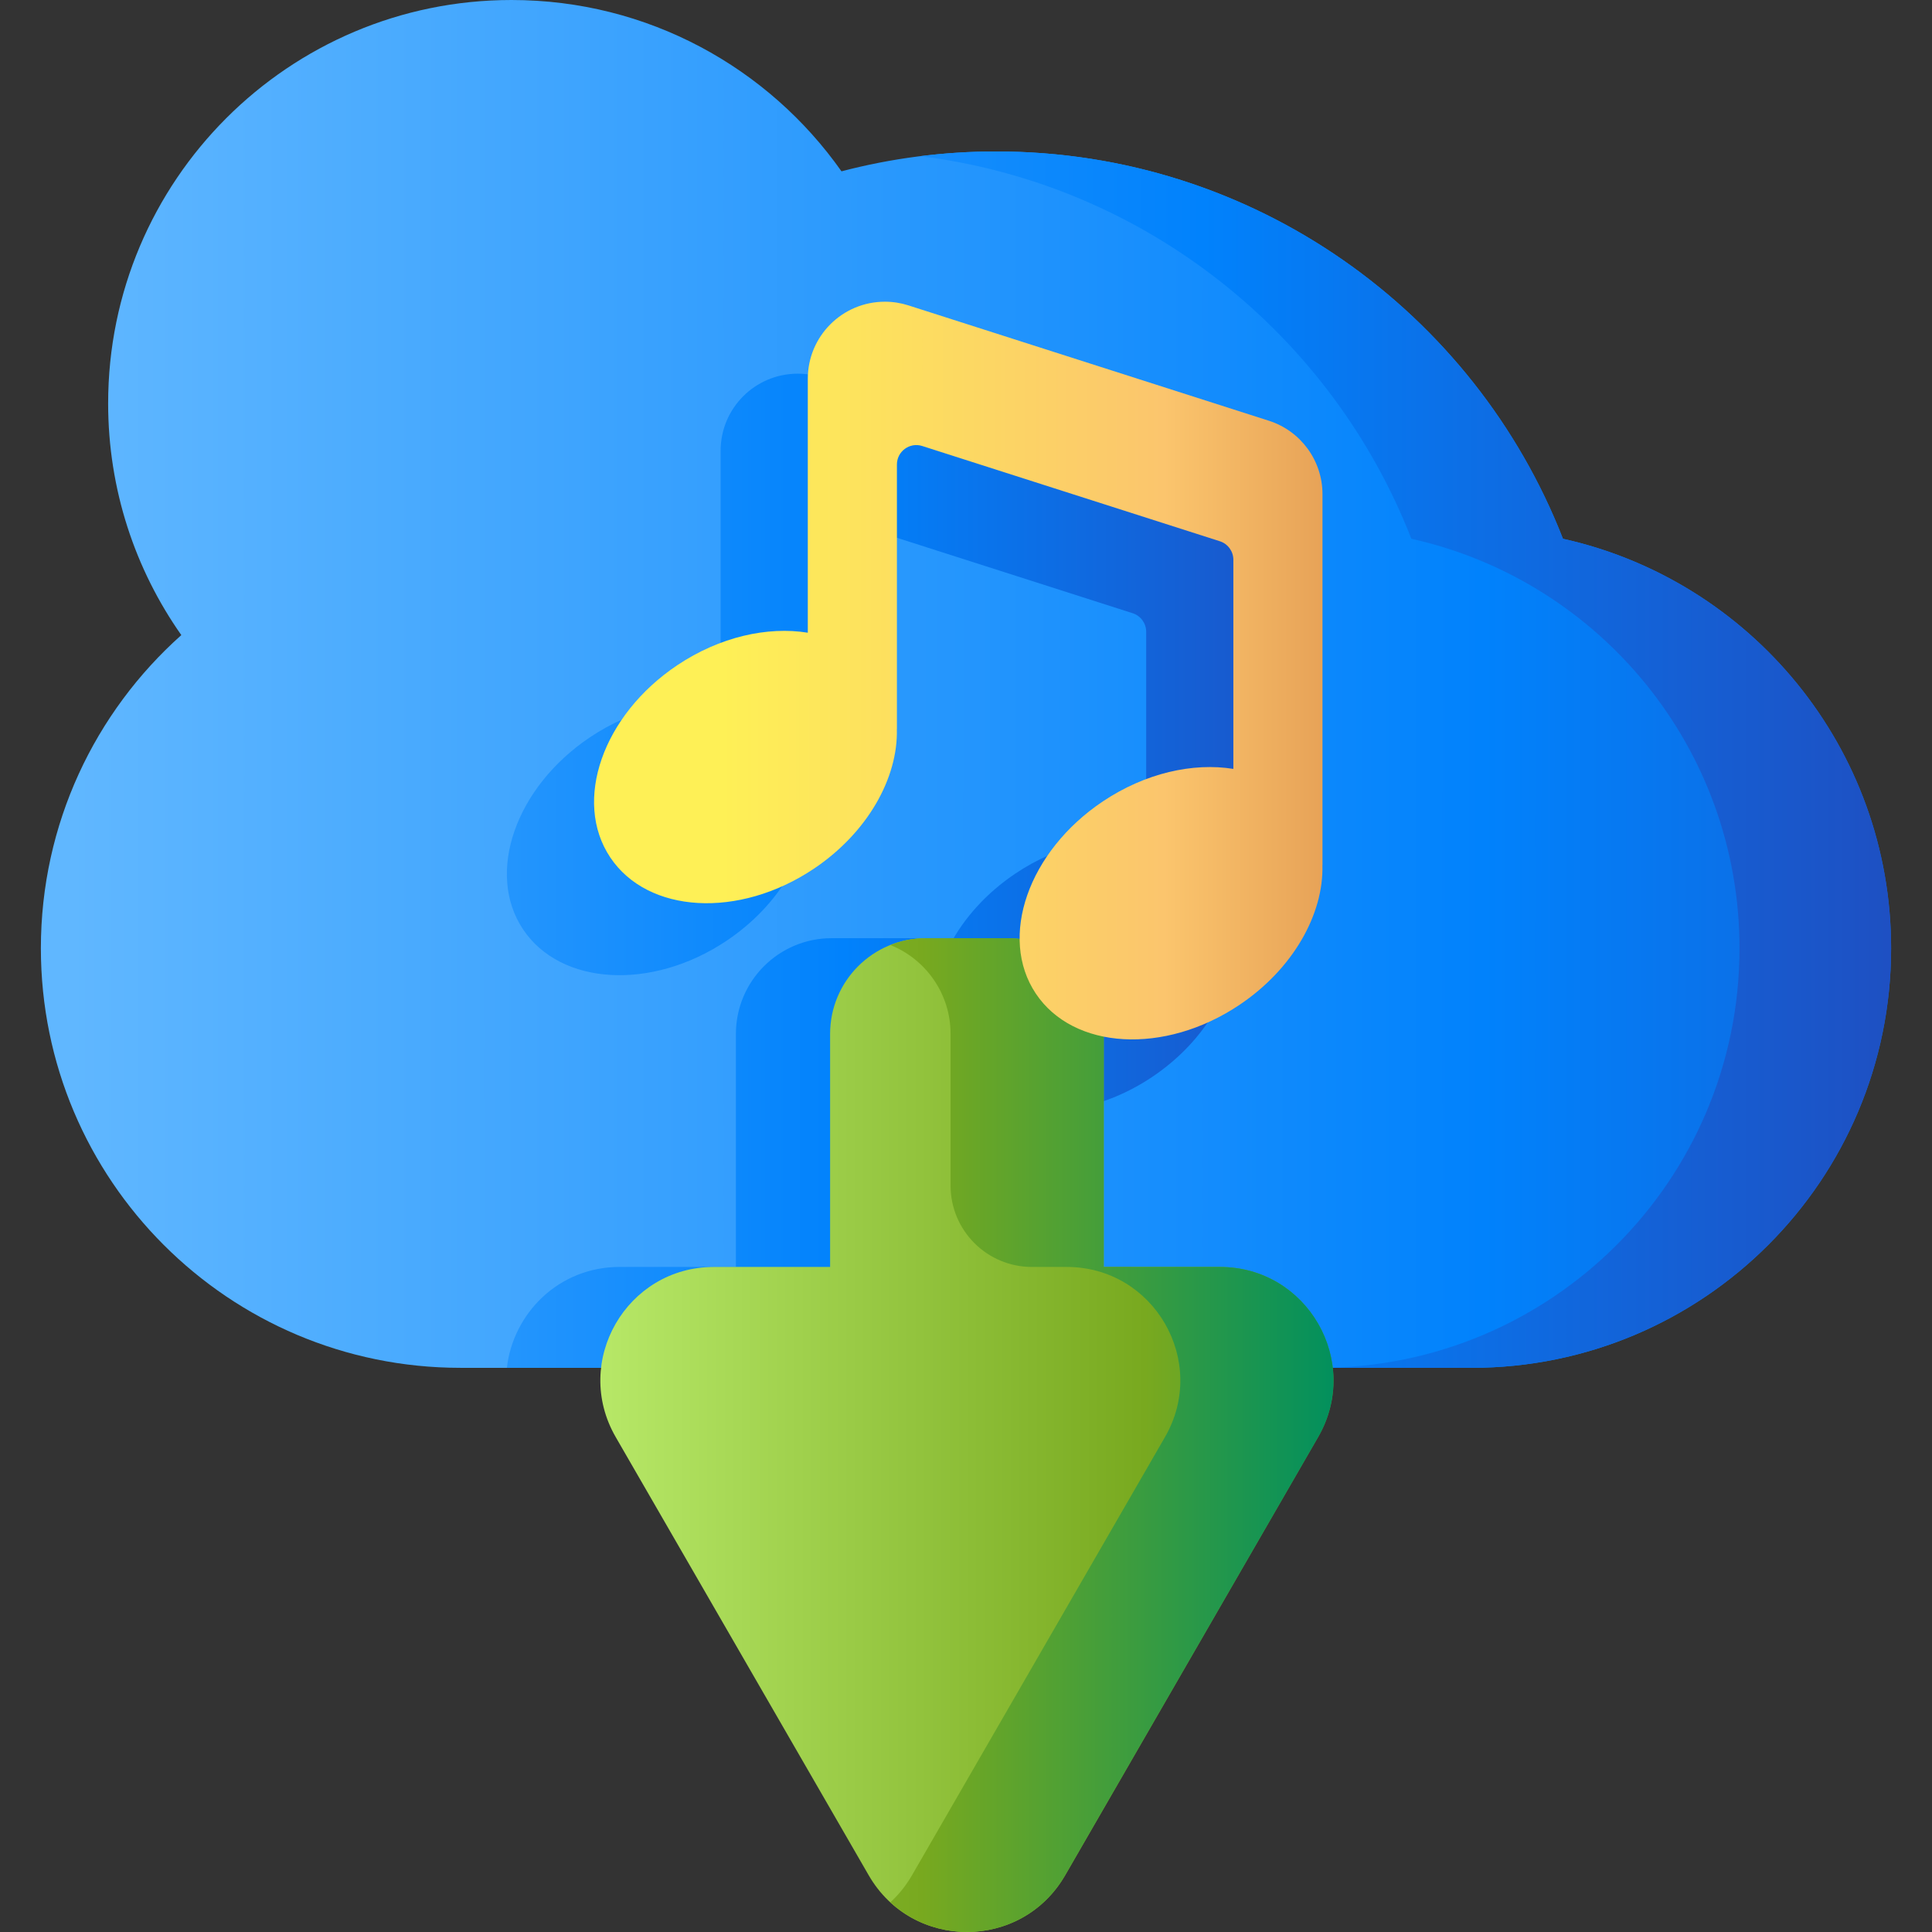 <svg id="Capa_1" enable-background="new 0 0 510 510" height="512" viewBox="0 0 510 510" width="512" xmlns="http://www.w3.org/2000/svg" xmlns:xlink="http://www.w3.org/1999/xlink"><rect x="0" y="0" width="510" height="510" fill="#333333" stroke="none"/><linearGradient id="lg1"><stop offset="0" stop-color="#60b7ff"/><stop offset=".586" stop-color="#0182fc"/><stop offset="1" stop-color="#2740b0"/></linearGradient><linearGradient id="SVGID_1_" gradientUnits="userSpaceOnUse" x1="18.897" x2="654.388" xlink:href="#lg1" y1="180.537" y2="180.537"/><linearGradient id="SVGID_2_" gradientUnits="userSpaceOnUse" x1="-22" x2="557.086" xlink:href="#lg1" y1="200.528" y2="200.528"/><linearGradient id="SVGID_3_" gradientUnits="userSpaceOnUse" x1="-21.333" x2="395.116" xlink:href="#lg1" y1="229.862" y2="229.862"/><linearGradient id="lg2"><stop offset="0" stop-color="#bbec6c"/><stop offset=".586" stop-color="#78a91f"/><stop offset="1" stop-color="#02905d"/></linearGradient><linearGradient id="SVGID_4_" gradientUnits="userSpaceOnUse" x1="148.985" x2="410.592" xlink:href="#lg2" y1="378.829" y2="378.829"/><linearGradient id="SVGID_5_" gradientUnits="userSpaceOnUse" x1="89.421" x2="352.195" xlink:href="#lg2" y1="378.824" y2="378.824"/><linearGradient id="SVGID_6_" gradientUnits="userSpaceOnUse" x1="190.594" x2="414.404" y1="177.013" y2="177.013"><stop offset="0" stop-color="#fef056"/><stop offset=".521" stop-color="#fbc56d"/><stop offset="1" stop-color="#c86d36"/></linearGradient><g><path d="m412.581 142.223c-23.335-59.84-81.526-102.243-149.625-102.243-14.108 0-27.788 1.827-40.824 5.244-19.272-27.352-51.099-45.224-87.103-45.224-58.808 0-106.482 47.674-106.482 106.482 0 22.766 7.148 43.859 19.317 61.168-22.746 20.282-37.074 49.805-37.074 82.678 0 61.164 49.583 110.746 110.746 110.746h266.926c61.163 0 110.746-49.583 110.746-110.746.001-52.879-37.062-97.095-86.627-108.105z" fill="url(#SVGID_1_)"/><path d="m412.581 142.223c-23.335-59.84-81.526-102.242-149.625-102.242-6.767 0-13.433.431-19.98 1.246 59.31 7.387 108.575 47.121 129.585 100.997 49.564 11.01 86.628 55.225 86.628 108.104 0 61.164-49.583 110.746-110.746 110.746h40.02c61.163 0 110.746-49.583 110.746-110.746 0-52.879-37.063-97.095-86.628-108.105z" fill="url(#SVGID_2_)"/><path d="m297.171 334.44h-30.67v-42.208c11.207 2.893 25.244.342 37.589-7.909 14.253-9.527 22.343-24.043 21.982-36.967h.017v-97.906c0-8.849-5.719-16.684-14.147-19.381l-95.165-30.457c-2.005-.642-4.097-.968-6.203-.968-11.239 0-20.349 9.111-20.349 20.349v67.024c-10.614-1.715-23.216 1.072-34.425 8.564-19.714 13.177-27.647 35.901-17.719 50.753 9.928 14.853 33.958 16.212 53.672 3.034 14.253-9.527 22.343-24.042 21.982-36.967h.017v-69.779c0-3.475 3.383-5.944 6.692-4.885l78.554 25.14c2.124.68 3.566 2.655 3.566 4.885v55.207c-10.614-1.715-23.216 1.072-34.425 8.564-7.771 5.194-13.701 11.873-17.438 18.966-2.925-1.184-6.119-1.841-9.468-1.841h-21.7c-13.95 0-25.27 11.31-25.27 25.27v61.51h-30.67c-16.22 0-28.16 12.36-29.79 26.64h165.81c9.25 0 18.2-1.24 26.71-3.58-3.052-12.698-14.312-23.058-29.152-23.058z" fill="url(#SVGID_3_)"/><g><path d="m347.96 379.35-66.787 115.68c-11.523 19.96-40.332 19.96-51.856 0l-66.787-115.68c-11.523-19.959 2.881-44.908 25.928-44.908h30.668v-61.515c0-13.956 11.314-25.27 25.27-25.27h21.697c13.956 0 25.27 11.314 25.27 25.27v61.515h30.669c23.047 0 37.451 24.949 25.928 44.908z" fill="url(#SVGID_4_)"/><path d="m322.032 334.442h-30.669v-61.515c0-13.956-11.314-25.27-25.27-25.27h-21.697c-3.311 0-6.47.643-9.368 1.801 9.317 3.722 15.902 12.824 15.902 23.469v40.042c0 11.859 9.614 21.473 21.473 21.473h9.195c23.047 0 37.451 24.949 25.928 44.908l-66.787 115.68c-1.599 2.77-3.54 5.14-5.712 7.141 13.483 12.419 36.219 10.049 46.144-7.141l66.787-115.68c11.526-19.959-2.879-44.908-25.926-44.908z" fill="url(#SVGID_5_)"/></g><g><path d="m233.586 79.644c-11.239 0-20.349 9.111-20.349 20.349v67.025c-10.614-1.715-23.216 1.072-34.425 8.564-19.714 13.177-27.647 35.9-17.719 50.753s33.958 16.212 53.672 3.034c14.253-9.527 22.343-24.043 21.982-36.967h.017v-69.779c0-3.475 3.383-5.944 6.692-4.885l78.554 25.14c2.124.68 3.566 2.655 3.566 4.885v55.207c-10.614-1.715-23.216 1.072-34.425 8.564-19.714 13.177-27.647 35.9-17.719 50.753s33.958 16.212 53.672 3.034c14.253-9.527 22.343-24.043 21.982-36.967h.017v-97.904c0-8.849-5.719-16.684-14.147-19.381l-95.165-30.457c-2.008-.641-4.1-.968-6.205-.968z" fill="url(#SVGID_6_)"/></g></g></svg>